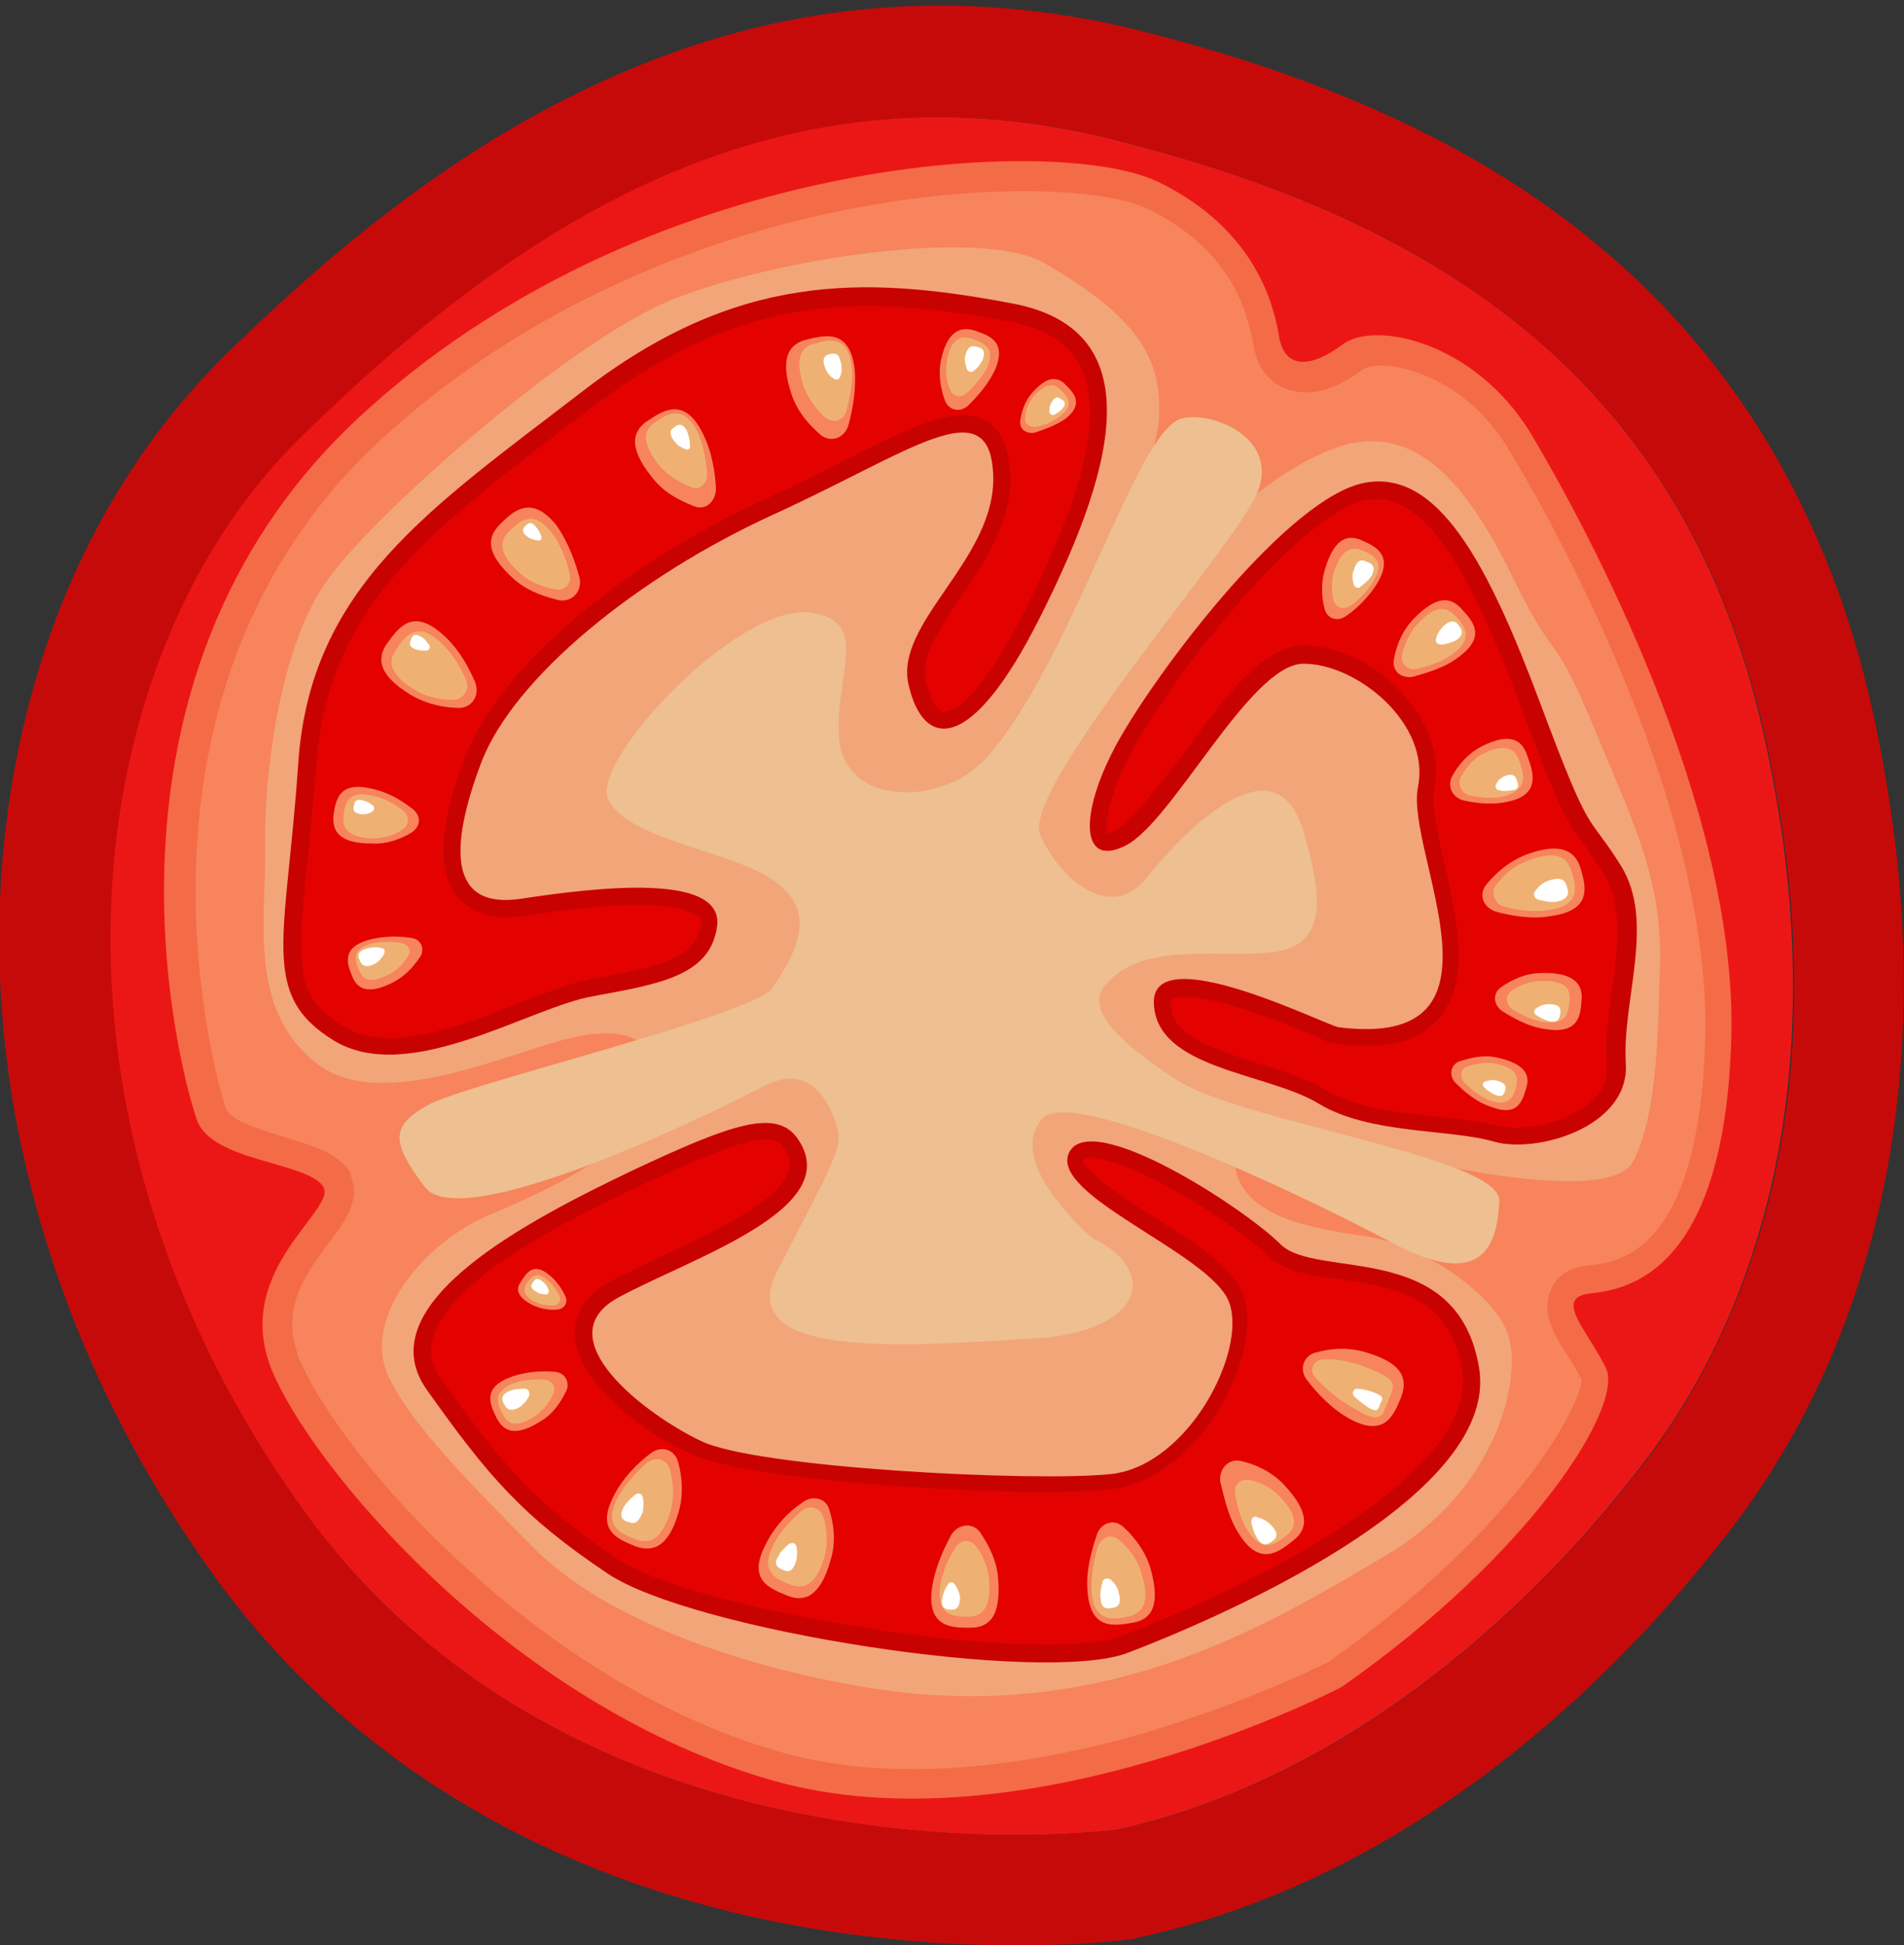 <?xml version="1.0" encoding="utf-8"?>
<!-- Generator: Adobe Illustrator 19.0.0, SVG Export Plug-In . SVG Version: 6.00 Build 0)  -->
<svg version="1.1" id="Layer_1" xmlns="http://www.w3.org/2000/svg" xmlns:xlink="http://www.w3.org/1999/xlink" x="0px" y="0px"
	 viewBox="-305 404.3 189.6 193.7" style="enable-background:new -305 404.3 189.6 193.7;" xml:space="preserve">
<rect x="-305" y="404.3" width="189.6" height="193.7" fill="#333333" stroke="none"/>
<style type="text/css">
	.st0{fill:#EB1716;}
	.st1{fill:#C60A0A;}
	.st2{fill:#F46B47;}
	.st3{fill:#F7845C;}
	.st4{fill:#F2A579;}
	.st5{fill:#C80200;}
	.st6{fill:#E30200;}
	.st7{fill:#EDBF91;}
	.st8{fill:#EFB173;}
	.st9{fill:#FFFFFF;}
</style>
<g id="XMLID_10313_">
	<g id="XMLID_14757_">
		<path id="XMLID_14761_" class="st0" d="M-193.7,586.5c23.5-5.2,42-22.8,52.5-36.7c10.6-13.9,19.6-37.7,11.8-72.5
			c-7.8-34.8-31.9-50.9-64.7-59.1c-32.7-8.2-58.2,7.2-80.9,29.5c-22.8,22.3-28,68,0.2,107C-246.5,593.8-193.7,586.5-193.7,586.5z"/>
		<path id="XMLID_14758_" class="st1" d="M-283.7,561.2c13.2,18.3,33.3,30.4,58.1,34.9c18.3,3.3,32.8,1.4,33.4,1.3l0.4-0.1l0.4-0.1
			c29.1-6.4,49.4-28.3,58.9-40.8c5.8-7.6,10.2-16.3,13.1-26c5-16.7,5.3-35.4,0.8-55.6c-4.2-18.8-13.2-34.1-26.6-45.5
			c-11.6-9.9-26.7-17-46.1-21.9c-17.5-4.4-34.7-3.1-51.2,3.9c-13.3,5.6-26.1,14.6-40.2,28.5c-8.4,8.3-14.9,19.2-18.6,31.7l10.5,3.1
			l-10.5-3.1c-4.1,13.7-4.9,28.8-2.2,43.8C-300.5,531.6-293.9,547-283.7,561.2z M-290.7,474.7c3.2-10.7,8.6-20,15.8-27
			c22.8-22.3,48.2-37.7,80.9-29.5c32.7,8.2,56.8,24.3,64.7,59.1c4.6,20.4,3.4,37-0.5,50c-2.8,9.2-6.9,16.7-11.3,22.5
			c-10.6,13.9-29,31.5-52.5,36.7c0,0-52.9,7.3-81.1-31.7C-294.1,527.9-297.7,498-290.7,474.7z"/>
	</g>
	<path id="XMLID_14756_" class="st2" d="M-277.6,541.5c4.8,10.4,24.3,32.9,49.5,40.1c25.2,7.2,56.7-9.3,56.7-9.3
		c19-13.3,28.2-28.1,26.3-31.8c-1.8-3.7-5.3-7-1.5-7.4c3.8-0.4,13.3-2.2,14-25.3c0.7-23.1-14.5-51.2-20-60.4
		c-5.6-9.1-15.5-11.2-18.7-8.8c-3.2,2.4-5.7,2.4-6.3-0.6c-0.5-3.1-2.2-10.8-12.1-15.6c-10-4.8-51.4-2.8-79.7,23.6
		c-28.3,26.5-17.5,65.6-16,69.8c1.4,4.2,11.1,4.2,12.6,6.7C-271.4,524.9-282.5,531.1-277.6,541.5z"/>
	<path id="XMLID_14755_" class="st3" d="M-269.9,521.9c0.6,2.2-0.8,4.1-2.3,6.1c-2.1,2.8-4.7,6.2-3.3,10.7c0.1,0.5,0.3,1.1,0.6,1.6
		c2,4.3,7.5,12.2,16.5,20.3c6.8,6.2,17.8,14.4,31.2,18.2c12.3,3.5,26.4,0.9,36.1-1.9c9.8-2.9,17.2-6.5,18.4-7.1
		c7.8-5.5,14.7-11.8,19.5-17.9c4.4-5.6,5.7-9.3,5.7-10.2c-0.4-0.8-0.9-1.6-1.4-2.4c-0.8-1.2-1.5-2.4-1.8-3.5c-0.5-1.7,0-2.9,0.4-3.6
		c0.7-1.1,2-1.8,3.7-1.9c2.7-0.3,10.8-1.2,11.4-22.5c0.2-6.7-1-14.4-3.5-23c-5.2-17.5-14.3-32.9-16.1-35.8
		c-3.8-6.3-9.3-7.8-10.9-8.1c-2-0.4-3.2-0.1-3.6,0.2c-2.8,2.1-5.3,2.7-7.4,2c-1.6-0.5-2.8-1.8-3.3-3.6c-0.1-0.3-0.1-0.6-0.2-0.9
		c-0.1-0.7-0.3-1.5-0.6-2.5c-1.4-4.8-4.8-8.5-9.9-11c-4.4-2.1-16.8-2.7-31.1,0.3c-8.1,1.7-15.8,4.3-23.1,7.8
		c-8.4,4-15.9,9.1-22.3,15c-26.7,24.9-16.7,61.8-15.5,65.9c0.1,0.4,0.2,0.7,0.3,0.8c0.1,0.2,0.5,0.6,1.4,1.1c1.2,0.6,2.7,1,4.2,1.5
		c2.9,0.9,5.5,1.6,6.7,3.6C-270.1,521.3-270,521.6-269.9,521.9z"/>
	<path id="XMLID_14754_" class="st4" d="M-240.5,509.2c3.9,7.6-9.4,13.4-15.8,16.1c-6.4,2.7-12.6,10.1-10.1,15.9
		c2.2,4.9,8.7,11.3,14.4,17.1c10,10.2,31,14.1,38.5,14.7c20.6,1.7,35-7,46.5-13.8c11.4-6.8,13.5-17.9,12.2-21.9
		c-1.3-4.1-8.6-9.1-14.3-9.9c-5.7-0.8-10.6-1.9-12.4-5.3c-1.8-3.4,1.7-7.4,7.5-5.1c5.7,2.2,29,7.9,31.6,3c2.6-4.9,2.5-14.1,2.7-19.4
		c0.3-8.3-2.5-14.1-6.1-22.7c-4.7-11.5-4.1-7-8.3-15.6c-4.2-8.6-9-15.5-16.6-13.8c-3.2,0.8-11.1,4.6-16.9,13.6
		c-5.7,8.9-7.9,9.6-9.5,5.8c-1.5-3.8,7.2-15.8,7.5-21.8c0.4-6.1-2.1-10.2-11.4-15.6c-6.3-3.6-27.2-0.4-37.2,3.7
		c-10,4-30.2,21.8-34.5,28.3c-4.4,6.5-6,18.6-5.9,26.1c0.1,7.5-1.7,16.1,5,21.5c6.6,5.4,20.3-1.5,26.2-2.6
		C-241.1,506.3-240.5,509.2-240.5,509.2z"/>
	<g id="XMLID_14752_">
		<path id="XMLID_14753_" class="st5" d="M-243.4,533.5c7.4-4,22.5-8.8,17.9-15.7c-2.1-3.2-6.6-1.6-16.6,3.1
			c-10,4.8-26.5,13.2-20.4,21.8c6.1,8.6,9.5,12.6,18,18.3c8.5,5.7,43.4,11.1,51.8,7.9c8.4-3.2,37-15.3,35-28.3
			c-2.1-13-16.2-8.8-19.8-12.4c-3.6-3.6-18.7-13.4-21-9.2c-2.3,4.3,14.1,10.1,15.9,15c1.8,4.9-4.1,16.3-11.8,17.1
			c-7.6,0.8-35.3-0.6-40.8-3.3C-240.7,545.2-250.8,537.5-243.4,533.5z"/>
	</g>
	<g id="XMLID_14750_">
		<path id="XMLID_14751_" class="st6" d="M-247.5,538.7c-0.5-1.6-0.7-4.6,3.3-6.8c1.5-0.8,3.3-1.6,5.1-2.5
			c5.8-2.7,13.7-6.4,12.6-9.8c-0.1-0.3-0.2-0.6-0.4-0.9c-0.4-0.7-1.1-1.3-3.5-0.7c-2.5,0.6-6,2.1-10.9,4.4
			c-4.9,2.3-10.5,5.1-14.8,8.3c-4.6,3.5-6.6,6.6-5.8,9.3c0.2,0.5,0.4,1.1,0.8,1.6c6,8.4,9.2,12.3,17.5,17.9c3.7,2.5,13.6,5.2,25.3,7
			c11.4,1.8,21.5,2.1,25,0.7c16.5-6.3,35.4-17,33.9-26.4c-0.1-0.6-0.2-1.2-0.4-1.8c-1.7-5.8-6.9-6.6-11.8-7.3
			c-3-0.4-5.6-0.8-7.2-2.4c-1.3-1.3-4.9-4-8.8-6.2c-4.2-2.4-7.6-3.7-9.2-3.5c-0.1,0-0.3,0.1-0.4,0.1c0,0,0,0,0,0.1
			c0.4,1.4,4.3,3.9,7.1,5.7c4.1,2.6,7.9,5,8.9,7.7c0,0.1,0.1,0.3,0.1,0.4v0c0.9,3.1-0.3,7.7-3,11.8c-2.8,4.2-6.6,6.8-10.3,7.2
			c-7.8,0.9-35.7-0.6-41.7-3.5C-239.4,547.8-246.1,543.4-247.5,538.7z"/>
	</g>
	<path id="XMLID_14749_" class="st5" d="M-206.1,451.5c0.4,8.5-10,14.8-8.4,21.1c1.5,6.3,6.2,6.8,13-6.7c6.8-13.5,12-28.7-2.8-31.4
		c-14.8-2.8-27.4-3-42.6,8.7c-15.2,11.7-27.2,19.5-28.4,37.1c-1.2,17.6-3.9,23,3.5,27.6c7.5,4.6,19.5-3.3,25.9-4.4
		c6.5-1.2,11.6-2,12.3-6.9c0.8-5.5-12.2-3.9-19.5-2.8c-7.2,1.1-7.2-5-4-13.5c3.2-8.5,15.6-18.6,29.2-24.8
		C-214.3,449.3-206.5,443-206.1,451.5z"/>
	<path id="XMLID_14748_" class="st6" d="M-204.8,449L-204.8,449c0.2,0.7,0.3,1.5,0.4,2.4c0.2,4.9-2.6,9-5,12.5
		c-2.1,3.1-4,5.9-3.4,8.3c0,0.2,0.1,0.4,0.2,0.6c0.4,1.4,1,2.4,1.6,2.4c0.3,0,3,0,8-10c3.5-7,8-16.9,6.1-23.1
		c-0.9-3.1-3.4-5-7.7-5.8c-6.1-1.1-13.4-2.2-20.6-1c-7.1,1.1-13.7,4.1-20.6,9.4c-1.1,0.8-2.2,1.7-3.2,2.4
		c-13.6,10.4-23.4,17.9-24.5,33.4c-0.3,3.7-0.6,6.9-0.9,9.7c-0.6,5.6-0.9,9.3-0.2,11.9c0.5,1.8,1.7,3.1,3.8,4.4
		c4.5,2.8,11.7,0,17.4-2.3c2.7-1,5.2-2,7.2-2.4l0.6-0.1c6.5-1.2,9.9-2,10.4-5.3c0-0.2,0-0.3,0-0.5c-0.1-0.1-0.6-1.4-6.1-1.5
		c-3.7,0-8.1,0.6-11.5,1.1c-5.4,0.8-7.1-2.1-7.7-3.9c-0.8-2.7-0.2-6.6,1.8-11.9c1.7-4.4,5.5-9.2,11.2-14c5.3-4.5,12.1-8.7,18.9-11.8
		c2.9-1.3,5.5-2.6,7.8-3.8c6.4-3.2,10.6-5.3,13.6-4.1C-206,446.6-205.2,447.5-204.8,449z"/>
	<path id="XMLID_14747_" class="st5" d="M-190.1,504.2c0.2,6.6,11.3,6.9,16.4,10c5.1,3.1,13.1,2.5,17.5,3.8
		c4.3,1.2,13.5-1.5,13.1-7.8c-0.4-6.3,3-14.1-0.5-19.7c-3.5-5.6-2.8-2.2-8-16.1c-5.2-13.9-10.2-23.5-17.6-22
		c-7.4,1.5-19.8,17.7-24.1,25.1c-4.3,7.4-4.3,13.4,0.4,11c4.7-2.4,12.3-17.9,17.6-18.1c5.3-0.1,12.8,5.9,11.5,12.3
		c-1.3,6.5,10.3,26.2-7.9,23.9C-173,506.4-190.3,497.7-190.1,504.2z"/>
	<path id="XMLID_14746_" class="st6" d="M-182.5,504.4c-4.4-1.3-5.6-0.7-5.8-0.6c0,0-0.1,0.1-0.1,0.5c0,0.3,0.1,0.6,0.1,0.9
		c0.8,2.5,4.8,3.8,8.6,5c2.5,0.8,4.9,1.5,6.8,2.7c3,1.8,7.3,2.2,11,2.6c2.2,0.2,4.3,0.5,6,0.9c2.2,0.6,6.5-0.1,9-2.1
		c1.4-1.1,2-2.4,1.9-3.9c-0.2-2.4,0.2-5,0.5-7.5c0.5-3.3,0.9-6.7,0.1-9.5c-0.2-0.7-0.5-1.4-0.8-1.9c-0.9-1.4-1.5-2.3-2-3
		c-1.6-2.1-2.3-3-6.2-13.4c-2-5.4-4.7-12.1-7.7-16.4c-3.5-4.8-6.2-4.9-7.9-4.6c-6.5,1.3-18.6,16.7-22.9,24.3
		c-2.6,4.6-3.1,7.8-2.8,8.9c0,0,0,0,0,0c0.2,0,0.5-0.1,0.9-0.4c1.6-0.9,4.2-4.4,6.6-7.5c4-5.5,7.9-10.7,11.8-10.8
		c5.4-0.2,11.4,4.4,13,9.8c0.5,1.5,0.5,3.1,0.2,4.6c-0.3,1.5,0.4,4.4,1,7.2c1.3,5.6,2.7,11.9-0.6,15.6c-2,2.3-5.4,3.1-10.3,2.4
		c-0.4,0-0.8-0.2-2.4-0.9C-176.5,506.5-179.6,505.2-182.5,504.4z"/>
	<path id="XMLID_14745_" class="st7" d="M-221.6,516.8c0.6,1.8-1.1,4.5-6,14.1c-4.7,9.2,14.5,7.3,25.5,6.7c11-0.6,12.6-6.8,5.9-10
		c0,0-8.9-7.5-5-11.9c2.8-3.3,25.1,7.2,34.7,12.3c9.5,5.1,10.6-0.1,10.8-4.1c0.2-4.4-25.9-7.9-32.2-12.1c-3.9-2.6-9.4-6.5-7.1-9.3
		c3.6-4.6,11.6-2.7,16.9-3.4c5.3-0.7,4.8-5.6,2.9-12c-2.8-9.5-12,0.1-15.6,4.6c-3.6,4.5-8.6,0.2-10.6-4.2
		c-2-4.4,18.3-27.6,21.3-33.5c3.1-5.9-4.2-8.9-7.3-8c-4.5,1.3-10.9,24.2-19.3,33.7c-4.3,4.9-13.9,4.9-14.7-1.5
		c-0.7-6.4,3.4-12.1-3-12.9c-7.2-0.8-21.4,14.4-20.1,18.4c1.4,3.9,10.9,5.1,15.6,7.7c5.4,3,3.7,7.1,0.8,11.3
		c-1.9,2.7-30.6,9.6-34.2,11.6c-3.6,2-4,3.5-0.4,8.2c3.6,4.8,28-7,33.9-10.1C-223.1,509.5-221.6,516.8-221.6,516.8z"/>
	<path id="XMLID_14744_" class="st3" d="M-219.9,441c-0.5-4-3-3.3-4.7-2.9c-1.8,0.4-2.8,1.8-1.6,5.4c0.6,1.9,1.9,3.2,2.9,4.1
		c1,0.8,2.4,0.4,2.8-1C-220.1,445.1-219.7,443-219.9,441z"/>
	<path id="XMLID_14743_" class="st3" d="M-205.9,441.1c1.2-2.9-0.7-3.4-2.1-3.9c-1.4-0.4-2.7,0.1-3.3,3c-0.3,1.5,0,2.9,0.4,4
		c0.4,1,1.5,1.2,2.3,0.5C-207.7,443.8-206.6,442.6-205.9,441.1z"/>
	<path id="XMLID_14742_" class="st3" d="M-198.9,446c1.9-1.5,0.8-2.6,0-3.4c-0.8-0.8-1.8-0.9-3.3,0.8c-0.8,0.9-1.1,2-1.2,2.8
		c-0.1,0.8,0.5,1.3,1.4,1.2C-201.1,447.1-199.9,446.7-198.9,446z"/>
	<path id="XMLID_14741_" class="st8" d="M-199.4,445.7c1.5-1.1,0.6-2,0-2.6c-0.6-0.6-1.4-0.7-2.6,0.6c-0.6,0.7-0.9,1.5-0.9,2.2
		c-0.1,0.6,0.4,1,1.1,0.9C-201.1,446.7-200.1,446.3-199.4,445.7z"/>
	<path id="XMLID_14740_" class="st3" d="M-233.7,452.9c-0.1-1.6-0.4-3.7-1.4-5.6c-1.8-3.5-3.9-2.1-5.4-1.1c-1.5,1-2,2.6,0.4,5.6
		c1.2,1.6,2.9,2.4,4.2,2.9C-234.8,455.2-233.7,454.3-233.7,452.9z"/>
	<path id="XMLID_14739_" class="st8" d="M-234.6,451.4c-0.1-1.2-0.3-2.8-1-4.2c-1.4-2.7-3-1.6-4.1-0.9c-1.2,0.8-1.5,2,0.3,4.3
		c0.9,1.1,2.2,1.8,3.2,2.2C-235.4,453.2-234.5,452.5-234.6,451.4z"/>
	<path id="XMLID_14738_" class="st3" d="M-247.3,461.8c-0.4-1.5-1.1-3.5-2.3-5.2c-2.5-3.1-4.3-1.4-5.6-0.1c-1.3,1.3-1.5,2.9,1.4,5.5
		c1.5,1.3,3.3,1.8,4.6,2.1C-247.9,464.2-247,463.1-247.3,461.8z"/>
	<path id="XMLID_14737_" class="st8" d="M-248.3,461.3c-0.3-1.2-0.8-2.7-1.8-4c-1.9-2.4-3.2-1-4.2-0.1c-1,1-1.1,2.2,1.1,4.2
		c1.1,1,2.5,1.4,3.5,1.6C-248.7,463.2-248,462.3-248.3,461.3z"/>
	<path id="XMLID_14736_" class="st3" d="M-257.7,472.2c-0.6-1.4-1.6-3.3-3.2-4.7c-3-2.7-4.4-0.7-5.5,0.8c-1.1,1.5-1,3.2,2.3,5.2
		c1.7,1,3.5,1.3,4.9,1.3C-257.9,474.7-257.2,473.5-257.7,472.2z"/>
	<path id="XMLID_14735_" class="st8" d="M-258.6,472c-0.5-1.2-1.3-2.6-2.6-3.8c-2.3-2.1-3.5-0.5-4.3,0.7c-0.9,1.2-0.8,2.5,1.8,4.1
		c1.3,0.8,2.8,1,3.9,1C-258.8,473.9-258.2,472.9-258.6,472z"/>
	<path id="XMLID_14734_" class="st3" d="M-264,484.8c-1-0.8-2.5-1.7-4.2-2c-3.2-0.7-3.4,1.4-3.6,2.8c-0.1,1.5,0.6,2.7,3.8,2.7
		c1.6,0.1,3-0.5,4-1.1C-263.1,486.6-263,485.5-264,484.8z"/>
	<path id="XMLID_14733_" class="st3" d="M-264.1,497.7c-1.2-0.2-2.7-0.2-4.2,0.2c-2.8,0.8-2.1,2.5-1.6,3.7c0.5,1.2,1.6,1.8,4.1,0.5
		c1.3-0.7,2.1-1.7,2.7-2.6C-262.7,498.7-263.1,497.8-264.1,497.7z"/>
	<path id="XMLID_14732_" class="st3" d="M-243.9,553.3c-1.8,3.5,0.5,4.3,2.2,5c1.7,0.6,3.3,0.1,4.3-3.5c0.5-1.8,0.3-3.6-0.1-5
		c-0.4-1.2-1.7-1.6-2.8-0.7C-241.5,550-243,551.5-243.9,553.3z"/>
	<path id="XMLID_14731_" class="st3" d="M-255.5,545.6c0.7,1.3,1.9,1.8,4.4,0.2c1.3-0.8,2-2,2.5-3c0.4-0.9-0.2-1.9-1.3-1.9
		c-1.2-0.1-2.9,0-4.4,0.6C-257.1,542.6-256.1,544.4-255.5,545.6z"/>
	<path id="XMLID_14730_" class="st8" d="M-254.9,545.2c0.5,1,1.4,1.3,3.2,0.1c0.9-0.6,1.5-1.5,1.8-2.2c0.3-0.7-0.2-1.4-0.9-1.4
		c-0.9-0.1-2.1,0-3.2,0.4C-256.1,543-255.4,544.3-254.9,545.2z"/>
	<path id="XMLID_14727_" class="st9" d="M-254.7,544.3c0.2,0.4,0.7,0.6,1.5,0.1c0.4-0.3,0.7-0.7,0.9-1.1c0.1-0.3-0.1-0.7-0.4-0.7
		c-0.4,0-1,0-1.5,0.2C-255.3,543.2-255,543.9-254.7,544.3z"/>
	<path id="XMLID_14726_" class="st3" d="M-251.9,534.3c0.9,0.4,1.8,0.5,2.5,0.4c0.6-0.1,1-0.7,0.7-1.3c-0.3-0.7-0.9-1.6-1.7-2.2
		c-1.5-1.2-2.2-0.1-2.7,0.7C-253.7,532.7-253.5,533.5-251.9,534.3z"/>
	<path id="XMLID_14725_" class="st8" d="M-251.6,534c0.6,0.3,1.3,0.3,1.8,0.3c0.5-0.1,0.7-0.5,0.5-1c-0.3-0.5-0.7-1.2-1.3-1.6
		c-1.1-0.9-1.6-0.1-2,0.5C-252.9,532.8-252.9,533.4-251.6,534z"/>
	<path id="XMLID_14722_" class="st9" d="M-251.5,533c0.3,0.2,0.7,0.2,0.9,0.2c0.2,0,0.3-0.2,0.2-0.5c-0.1-0.3-0.3-0.6-0.6-0.8
		c-0.6-0.5-0.8-0.1-1,0.2C-252.2,532.4-252.1,532.7-251.5,533z"/>
	<path id="XMLID_14721_" class="st3" d="M-228.8,558.2c-1.8,3.5,0.5,4.3,2.2,5c1.7,0.7,3.3,0.1,4.3-3.5c0.6-1.9,0.3-3.7-0.1-5
		c-0.3-1.2-1.7-1.6-2.8-0.7C-226.4,554.8-227.9,556.3-228.8,558.2z"/>
	<path id="XMLID_14720_" class="st8" d="M-228,558.2c-1.4,2.7,0.4,3.4,1.7,3.9c1.3,0.5,2.6,0.1,3.4-2.8c0.4-1.4,0.2-2.9-0.1-3.9
		c-0.3-1-1.4-1.3-2.2-0.6C-226.1,555.6-227.3,556.7-228,558.2z"/>
	<path id="XMLID_14717_" class="st9" d="M-226.9,560.7c0.5,0.2,0.9,0,1.2-1c0.1-0.5,0.1-1,0-1.4c-0.1-0.4-0.5-0.4-0.8-0.2
		c-0.3,0.3-0.8,0.7-1,1.2C-228.1,560.2-227.4,560.5-226.9,560.7z"/>
	<path id="XMLID_14716_" class="st3" d="M-212.2,562.5c-0.5,3.9,2,3.9,3.8,3.9c1.8,0,3.1-1,2.8-4.8c-0.1-1.9-1-3.5-1.8-4.7
		c-0.7-1-2.2-0.9-2.9,0.3C-211,558.5-211.9,560.4-212.2,562.5z"/>
	<path id="XMLID_14715_" class="st8" d="M-211.4,562.4c-0.3,2.9,1.5,2.9,2.8,2.9c1.3,0,2.3-0.7,2.1-3.6c-0.1-1.4-0.7-2.6-1.3-3.4
		c-0.6-0.8-1.6-0.7-2.1,0.2C-210.5,559.4-211.2,560.8-211.4,562.4z"/>
	<path id="XMLID_14689_" class="st9" d="M-211.2,563.6c-0.1,1,0.5,1,1,1c0.5,0,0.8-0.3,0.8-1.3c-0.1-0.5-0.3-0.9-0.5-1.2
		c-0.2-0.3-0.6-0.3-0.7,0C-210.9,562.5-211.1,563-211.2,563.6z"/>
	<path id="XMLID_14688_" class="st3" d="M-196.7,562.8c0.3,3.9,2.7,3.4,4.5,3.1c1.8-0.3,2.8-1.6,1.8-5.3c-0.5-1.8-1.7-3.3-2.7-4.2
		c-0.9-0.9-2.3-0.5-2.7,0.8C-196.3,558.7-196.9,560.8-196.7,562.8z"/>
	<path id="XMLID_14687_" class="st8" d="M-196.3,562.8c0.2,3.1,2.2,2.8,3.6,2.5c1.4-0.3,2.3-1.3,1.4-4.2c-0.4-1.5-1.3-2.6-2.2-3.4
		c-0.8-0.7-1.8-0.4-2.2,0.7C-196,559.5-196.4,561.2-196.3,562.8z"/>
	<path id="XMLID_14684_" class="st9" d="M-195.4,563.5c0.1,1.2,0.8,1,1.3,0.9c0.5-0.1,0.8-0.5,0.5-1.5c-0.1-0.6-0.5-1-0.8-1.3
		c-0.3-0.2-0.7-0.1-0.8,0.2C-195.3,562.2-195.5,562.9-195.4,563.5z"/>
	<path id="XMLID_14683_" class="st3" d="M-147.5,503.8c0.1-1.5-0.8-2.7-4-2.6c-1.6,0-3,0.7-4,1.4c-0.9,0.6-0.8,1.8,0.1,2.4
		c1.1,0.7,2.7,1.6,4.4,1.8C-147.7,507.3-147.6,505.3-147.5,503.8z"/>
	<path id="XMLID_14682_" class="st3" d="M-147.6,490.8c-0.5-1.7-1.9-2.7-5.4-1.4c-1.8,0.7-3.1,1.9-4,3c-0.8,1-0.3,2.3,1,2.7
		c1.5,0.4,3.6,0.8,5.6,0.4C-146.4,494.9-147.1,492.5-147.6,490.8z"/>
	<path id="XMLID_14681_" class="st3" d="M-152.9,479.6c-0.5-1.6-1.7-2.4-4.5-1c-1.4,0.7-2.4,1.9-3,3c-0.5,1,0,2.1,1.1,2.4
		c1.3,0.3,3,0.5,4.6,0.1C-151.6,483.4-152.3,481.2-152.9,479.6z"/>
	<path id="XMLID_14680_" class="st8" d="M-153.7,480.1c-0.4-1.2-1.3-1.8-3.5-0.8c-1.1,0.5-1.8,1.5-2.3,2.3c-0.4,0.7,0,1.7,0.8,1.9
		c1,0.2,2.3,0.4,3.5,0.1C-152.7,482.9-153.3,481.3-153.7,480.1z"/>
	<path id="XMLID_14676_" class="st9" d="M-154,481.9c-0.1-0.4-0.5-0.6-1.2-0.3c-0.4,0.2-0.7,0.5-0.8,0.8c-0.2,0.2,0,0.6,0.3,0.6
		c0.3,0.1,0.8,0.1,1.2,0C-153.6,483-153.8,482.3-154,481.9z"/>
	<path id="XMLID_14675_" class="st3" d="M-159.7,469.7c2.8-2.1,1.3-3.6,0.2-4.8c-1.1-1.2-2.5-1.3-4.8,1.1c-1.2,1.3-1.7,2.8-1.9,4
		c-0.2,1.1,0.7,1.9,1.9,1.7C-162.9,471.3-161.1,470.8-159.7,469.7z"/>
	<path id="XMLID_14674_" class="st8" d="M-160.3,469.4c2.2-1.6,1-2.9,0.2-3.8c-0.9-0.9-2-1.1-3.8,0.9c-0.9,1-1.3,2.2-1.5,3.1
		c-0.1,0.9,0.6,1.5,1.5,1.3C-162.8,470.7-161.4,470.2-160.3,469.4z"/>
	<path id="XMLID_14673_" class="st3" d="M-167.8,462.3c1.6-2.8-0.3-3.6-1.6-4.2c-1.4-0.6-2.7-0.2-3.6,2.7c-0.5,1.5-0.4,3-0.1,4.1
		c0.2,1,1.3,1.4,2.2,0.7C-170,465-168.7,463.8-167.8,462.3z"/>
	<path id="XMLID_14672_" class="st3" d="M-153,512.6c0.4-1.3-0.2-2.4-3-3c-1.4-0.3-2.7,0.1-3.7,0.4c-0.9,0.4-1,1.4-0.4,2.1
		c0.8,0.8,2,1.9,3.5,2.4C-153.8,515.6-153.4,513.9-153,512.6z"/>
	<path id="XMLID_14671_" class="st3" d="M-181.6,557.1c2.1,3.3,4,1.7,5.4,0.6c1.4-1.1,1.7-2.7-0.9-5.5c-1.3-1.4-3-2.1-4.3-2.4
		c-1.2-0.3-2.2,0.7-2.1,2C-183.1,553.4-182.7,555.4-181.6,557.1z"/>
	<path id="XMLID_14670_" class="st8" d="M-182,553.1c0.2,1.1,0.5,2.5,1.3,3.7c1.5,2.3,2.8,1.2,3.8,0.4c1-0.8,1.2-1.9-0.6-3.8
		c-0.9-1-2.1-1.5-3-1.7C-181.5,551.5-182.2,552.2-182,553.1z"/>
	<path id="XMLID_14667_" class="st9" d="M-180.4,555.9c0.1,0.4,0.2,1,0.6,1.6c0.6,1,1.2,0.5,1.6,0.2c0.4-0.3,0.5-0.8-0.3-1.6
		c-0.4-0.4-0.9-0.6-1.3-0.7C-180.1,555.2-180.4,555.5-180.4,555.9z"/>
	<path id="XMLID_14665_" class="st3" d="M-168.9,539c-1.9-0.6-3.7-0.4-5.1,0c-1.2,0.3-1.7,1.7-0.8,2.8c1,1.3,2.4,2.8,4.2,3.8
		c3.5,1.9,4.4-0.4,5.1-2.1C-164.8,541.7-165.2,540.1-168.9,539z"/>
	<path id="XMLID_11732_" class="st8" d="M-166.4,542.9L-166.4,542.9L-166.4,542.9c0.2-0.5,0.1-1-0.3-1.3c-0.5-0.4-1.5-0.9-3.3-1.5
		c-1.1-0.3-2.3-0.5-3.3-0.4c-0.9,0-1.4,1.1-0.7,1.8c1.1,1.2,2.5,2.4,4.1,3.2c0.6,0.4,1.1,0.6,1.5,0.7c0.5,0.2,1-0.1,1.2-0.5
		C-166.9,544.2-166.6,543.4-166.4,542.9z"/>
	<path id="XMLID_11729_" class="st9" d="M-167.4,543.8L-167.4,543.8L-167.4,543.8c0.1-0.2,0-0.4-0.1-0.5c-0.2-0.1-0.5-0.3-1.2-0.5
		c-0.4-0.1-0.8-0.2-1.2-0.2c-0.3,0-0.5,0.4-0.3,0.7c0.4,0.4,0.9,0.8,1.5,1.2c0.2,0.1,0.4,0.2,0.5,0.2c0.2,0.1,0.4,0,0.5-0.2
		C-167.6,544.2-167.5,543.9-167.4,543.8z"/>
	<path id="XMLID_11728_" class="st8" d="M-243.5,553.5c-1.5,2.9,0.4,3.5,1.8,4.1c1.4,0.5,2.6,0.1,3.5-2.9c0.4-1.5,0.2-3-0.1-4.1
		c-0.3-1-1.4-1.3-2.3-0.6C-241.5,550.8-242.7,552-243.5,553.5z"/>
	<path id="XMLID_11725_" class="st9" d="M-242.3,555.9c0.5,0.2,0.9,0,1.3-1c0.1-0.6,0.1-1.1,0-1.5c-0.1-0.4-0.5-0.5-0.8-0.2
		c-0.4,0.3-0.8,0.7-1.1,1.2C-243.5,555.5-242.8,555.8-242.3,555.9z"/>
	<path id="XMLID_11724_" class="st8" d="M-265.1,498.2c-0.8-0.1-1.9-0.2-3,0.1c-2,0.6-1.5,1.8-1.1,2.7c0.4,0.9,1.1,1.3,3,0.3
		c0.9-0.5,1.5-1.2,1.9-1.9C-264,499-264.4,498.3-265.1,498.2z"/>
	<path id="XMLID_11721_" class="st9" d="M-267.1,498.7c-0.4-0.1-0.9-0.1-1.5,0.1c-1,0.3-0.7,0.9-0.5,1.3c0.2,0.4,0.6,0.6,1.4,0.2
		c0.4-0.2,0.7-0.6,0.9-0.9C-266.6,499-266.7,498.7-267.1,498.7z"/>
	<path id="XMLID_11720_" class="st8" d="M-264.9,485c-0.8-0.6-1.9-1.3-3.2-1.5c-2.4-0.5-2.6,1-2.7,2.2c-0.1,1.1,0.5,2,2.9,2.1
		c1.2,0,2.3-0.4,3-0.9C-264.2,486.5-264.2,485.5-264.9,485z"/>
	<path id="XMLID_11719_" class="st8" d="M-220.2,440.7c-0.4-3-2.2-2.6-3.6-2.2c-1.4,0.3-2.1,1.4-1.2,4.2c0.5,1.4,1.4,2.5,2.2,3.2
		c0.8,0.6,1.8,0.3,2.1-0.7C-220.4,443.9-220,442.3-220.2,440.7z"/>
	<path id="XMLID_11718_" class="st8" d="M-206.7,440.9c0.9-2.1-0.5-2.5-1.6-2.9c-1-0.3-2,0-2.4,2.2c-0.2,1.1,0,2.2,0.3,2.9
		c0.3,0.7,1.1,0.9,1.7,0.3C-208.1,442.9-207.3,442-206.7,440.9z"/>
	<path id="XMLID_11717_" class="st8" d="M-148.7,503.8c0.1-1.1-0.6-1.9-2.9-1.8c-1.2,0-2.2,0.5-2.9,1c-0.6,0.4-0.6,1.3,0.1,1.8
		c0.8,0.5,1.9,1.1,3.2,1.3C-148.8,506.4-148.8,504.9-148.7,503.8z"/>
	<path id="XMLID_11716_" class="st8" d="M-148.5,491.1c-0.4-1.4-1.5-2.2-4.3-1.1c-1.5,0.5-2.5,1.5-3.2,2.4c-0.6,0.8-0.2,1.9,0.8,2.2
		c1.2,0.3,2.9,0.6,4.6,0.3C-147.5,494.4-148.1,492.5-148.5,491.1z"/>
	<path id="XMLID_11713_" class="st9" d="M-149,492.5c-0.2-0.6-0.6-0.9-1.8-0.5c-0.6,0.2-1,0.6-1.3,1c-0.3,0.3-0.1,0.8,0.3,0.9
		c0.5,0.1,1.1,0.3,1.8,0.2C-148.6,493.8-148.8,493.1-149,492.5z"/>
	<path id="XMLID_11712_" class="st8" d="M-154,512.4c0.2-1-0.1-1.8-2.2-2.2c-1-0.2-2,0.1-2.7,0.3c-0.6,0.2-0.8,1-0.3,1.6
		c0.6,0.6,1.5,1.4,2.6,1.8C-154.6,514.6-154.2,513.3-154,512.4z"/>
	<path id="XMLID_11711_" class="st8" d="M-168.2,462.1c1.2-2-0.2-2.6-1.2-3c-1-0.4-2-0.1-2.7,2c-0.4,1.1-0.3,2.2-0.1,3
		c0.2,0.7,1,1,1.7,0.5C-169.8,464.1-168.8,463.2-168.2,462.1z"/>
	<path id="XMLID_11708_" class="st9" d="M-169,460.2c-0.5-0.2-0.9-0.1-1.2,0.9c-0.2,0.5-0.1,1,0,1.4c0.1,0.3,0.5,0.5,0.7,0.2
		c0.4-0.3,0.8-0.6,1.1-1.1C-167.9,460.6-168.5,460.4-169,460.2z"/>
	<path id="XMLID_11705_" class="st9" d="M-159.8,466.5c-0.3-0.4-0.8-0.5-1.5,0.2c-0.4,0.4-0.6,0.8-0.7,1.2c-0.1,0.4,0.2,0.6,0.6,0.6
		c0.5-0.1,1-0.2,1.5-0.5C-159.1,467.4-159.5,466.9-159.8,466.5z"/>
	<path id="XMLID_10343_" class="st9" d="M-155.1,512.8c0.1-0.4-0.1-0.7-0.9-0.9c-0.4-0.1-0.8,0-1.1,0.1c-0.3,0.1-0.3,0.4-0.1,0.6
		c0.2,0.2,0.6,0.5,1,0.7C-155.3,513.7-155.2,513.2-155.1,512.8z"/>
	<path id="XMLID_10340_" class="st9" d="M-149.6,505.1c0-0.5-0.2-0.8-1.2-0.8c-0.5,0-0.9,0.2-1.2,0.4c-0.3,0.2-0.3,0.5,0,0.7
		c0.3,0.2,0.8,0.5,1.3,0.6C-149.7,506.2-149.7,505.6-149.6,505.1z"/>
	<path id="XMLID_10332_" class="st9" d="M-267.9,484.5c-0.2-0.2-0.6-0.4-1-0.5c-0.8-0.2-0.8,0.3-0.9,0.7c0,0.4,0.1,0.6,0.9,0.7
		c0.4,0,0.7-0.1,1-0.3C-267.7,484.9-267.7,484.6-267.9,484.5z"/>
	<path id="XMLID_10329_" class="st9" d="M-262.3,468.5c-0.2-0.3-0.4-0.6-0.8-0.8c-0.7-0.4-0.9,0-1,0.4c-0.2,0.3-0.1,0.7,0.6,0.9
		c0.4,0.1,0.7,0.1,1,0.1C-262.2,469-262.1,468.7-262.3,468.5z"/>
	<path id="XMLID_10326_" class="st9" d="M-251.1,457.7c-0.1-0.3-0.3-0.7-0.6-1c-0.5-0.6-0.8-0.2-1.1,0.1c-0.2,0.3-0.2,0.6,0.4,1
		c0.3,0.2,0.7,0.3,0.9,0.3C-251.2,458.2-251,458-251.1,457.7z"/>
	<path id="XMLID_10323_" class="st9" d="M-236.3,448.6c0-0.4-0.1-0.9-0.3-1.4c-0.5-0.9-1-0.6-1.3-0.3c-0.4,0.2-0.5,0.7,0.1,1.4
		c0.3,0.4,0.7,0.6,1,0.7C-236.5,449.2-236.2,449-236.3,448.6z"/>
	<path id="XMLID_10320_" class="st9" d="M-221.3,440.3c-0.2-1-0.8-0.8-1.2-0.7c-0.4,0.1-0.7,0.5-0.3,1.4c0.2,0.5,0.5,0.8,0.8,1
		c0.3,0.2,0.6,0.1,0.7-0.3C-221.2,441.4-221.1,440.9-221.3,440.3z"/>
	<path id="XMLID_10317_" class="st9" d="M-207.1,440c0.3-1-0.3-1.1-0.8-1.2c-0.4-0.1-0.8,0.1-1,1c-0.1,0.5,0.1,0.9,0.2,1.3
		c0.2,0.3,0.5,0.3,0.7,0.1C-207.6,440.9-207.3,440.5-207.1,440z"/>
	<path id="XMLID_10314_" class="st9" d="M-199.2,445c0.5-0.6,0.1-0.8-0.2-1c-0.2-0.2-0.6-0.2-0.9,0.4c-0.2,0.3-0.2,0.6-0.2,0.9
		c0,0.2,0.2,0.4,0.5,0.3C-199.8,445.5-199.5,445.3-199.2,445z"/>
</g>
</svg>

